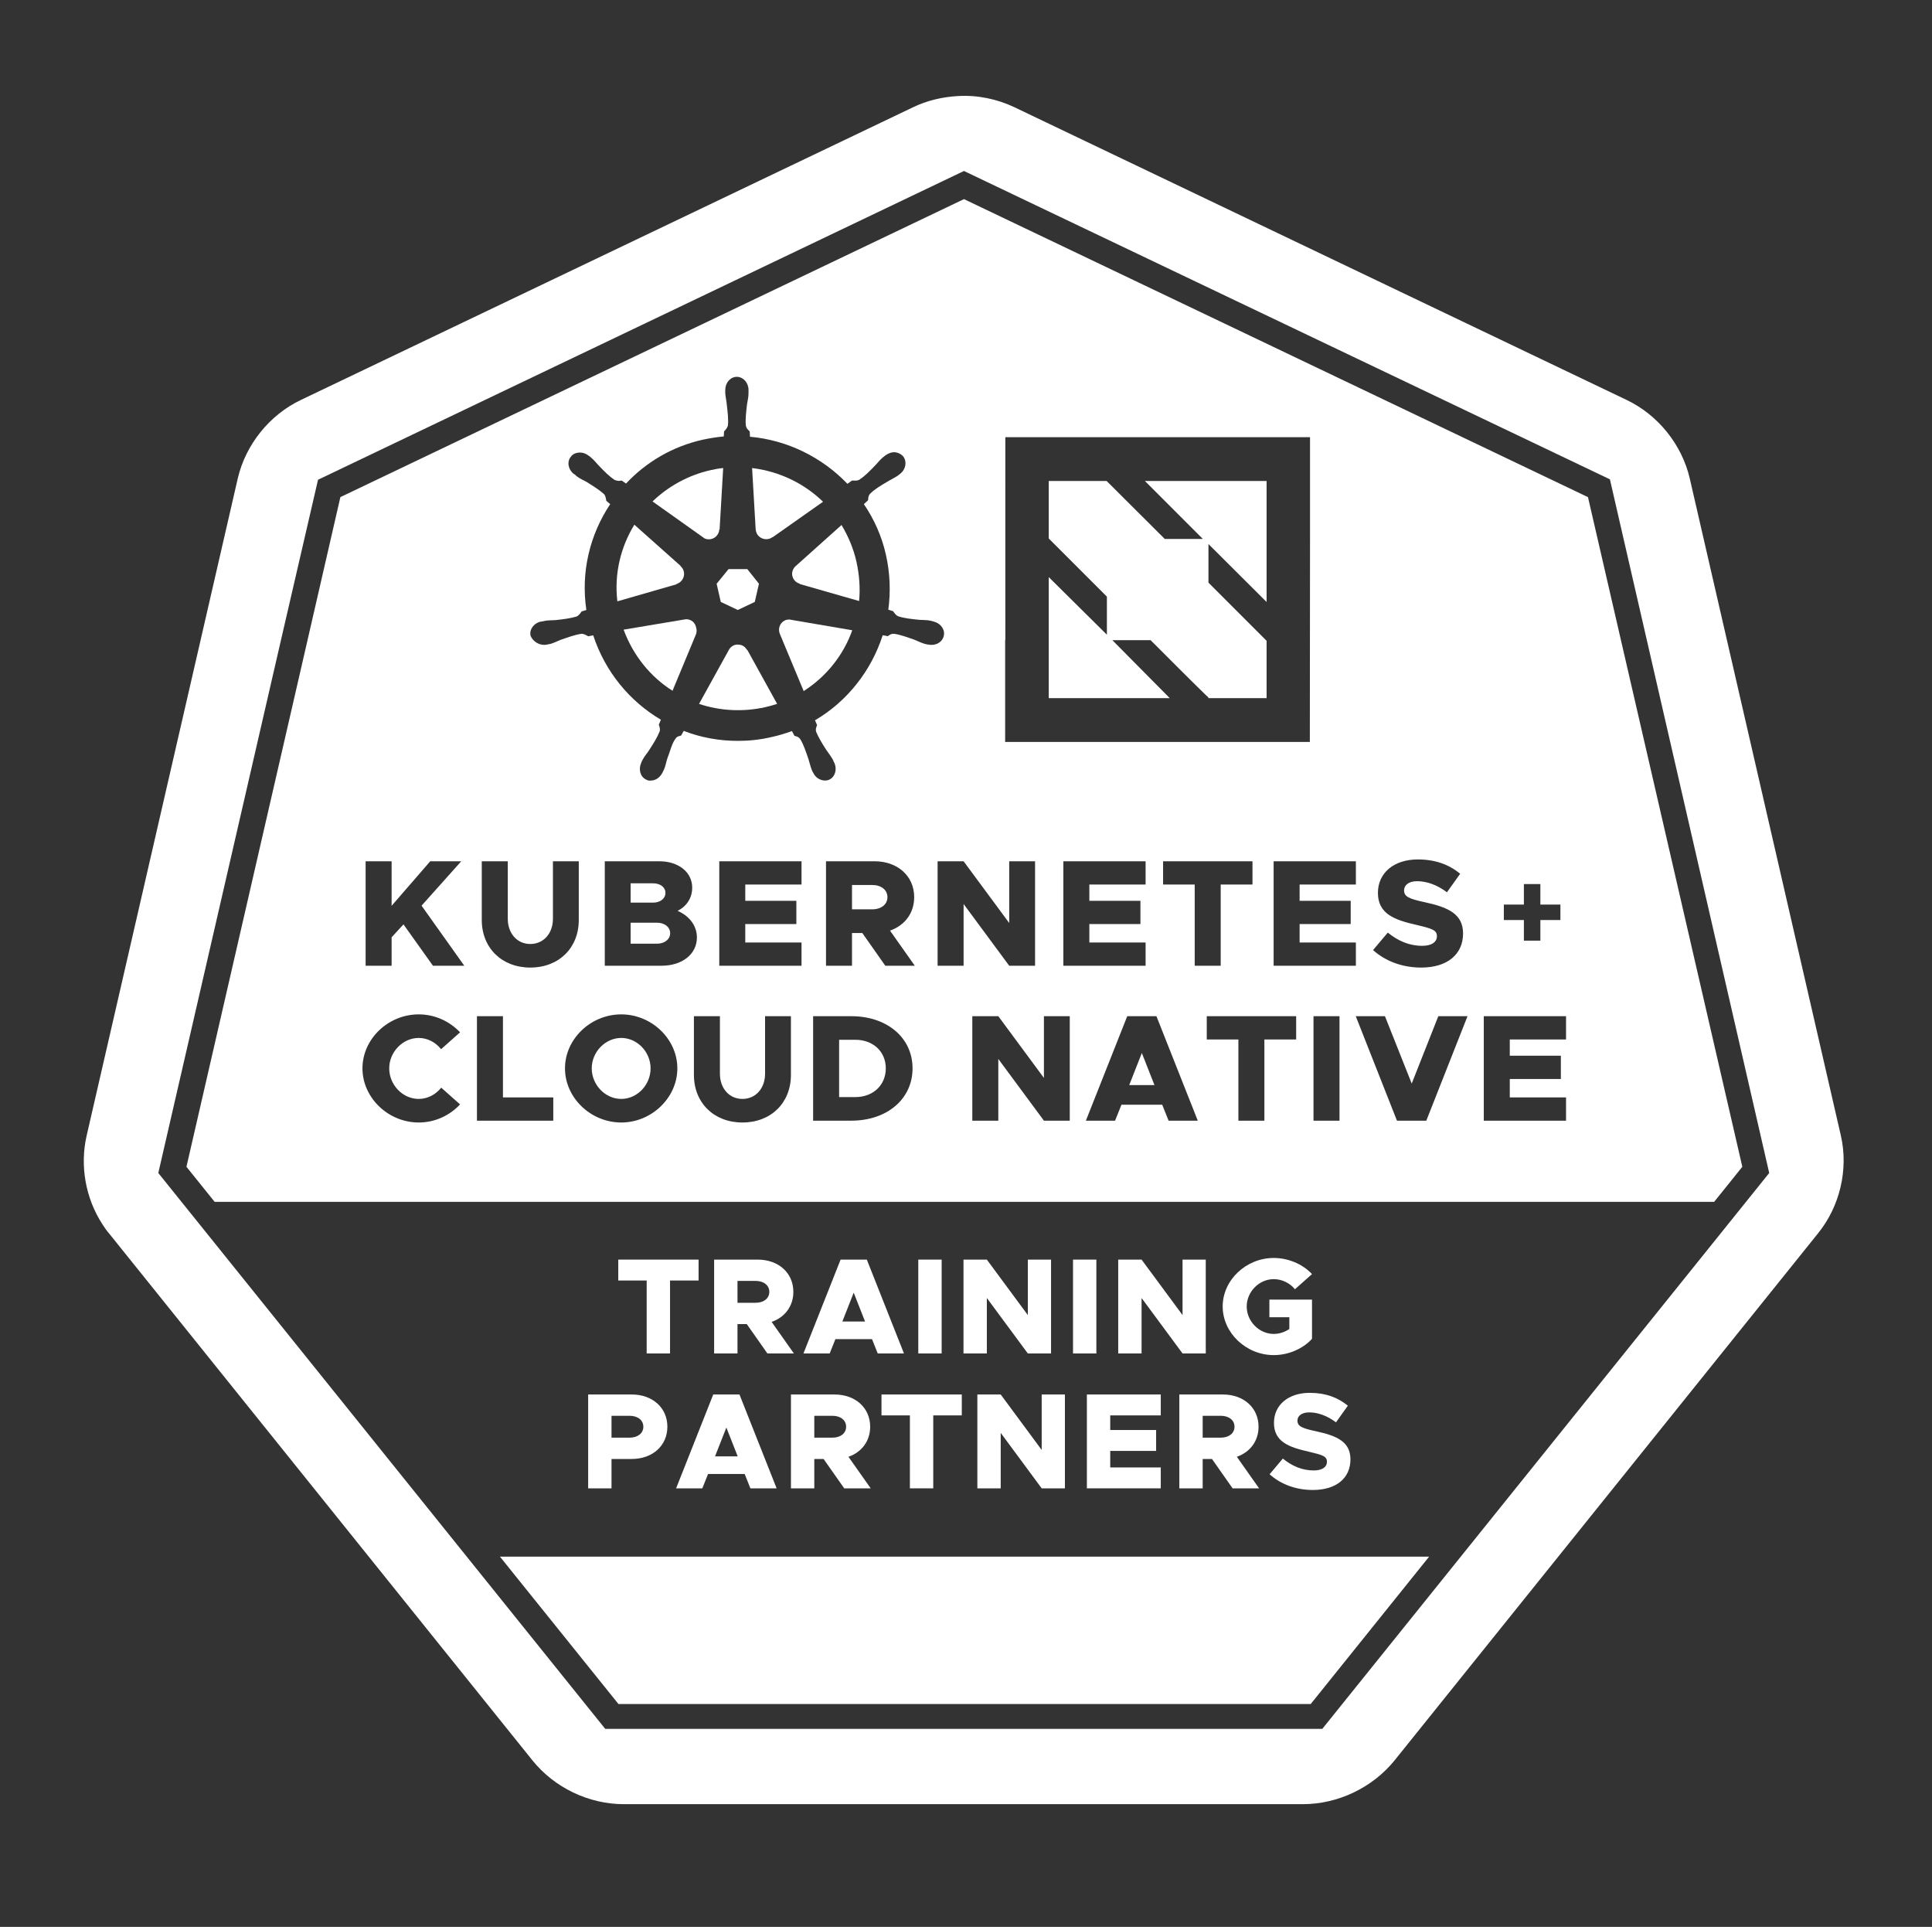 <?xml version="1.0" encoding="UTF-8"?><svg id="Layer_1" xmlns="http://www.w3.org/2000/svg" viewBox="0 0 612 610.248"><rect x="0" y="0" width="612" height="610.248" fill="#333333" stroke="none"/><defs><style>.cls-1{fill:none;}.cls-2{fill:#fff;}</style></defs><path class="cls-1" d="M132.637,328.72c2.793,0,5.394,1.397,7.08,3.564l6.02-5.346c-3.275-3.468-7.947-5.684-13.1-5.684-9.68,0-17.82,7.803-17.82,17.097,0,9.296,8.139,17.146,17.82,17.146,5.153,0,9.825-2.215,13.1-5.731l-5.972-5.298c-1.734,2.167-4.286,3.563-7.128,3.563-5.057,0-9.343-4.43-9.343-9.681,0-5.202,4.286-9.632,9.343-9.632Z"/><path class="cls-1" d="M414.976,170.685v-32.23h-96.517c-.024,21.363.031,42.728.004,64.092,0,.106-.062.184-.062.195v32.23h96.517l.058-64.287ZM401.221,190.656l-18.417-18.36v12.23l18.417,18.417v18.158h-18.417c.023-.364-.431-.579-.663-.804-5.949-5.788-11.777-11.701-17.667-17.555h-12.115l18.187,18.36h-38.331v-38.331l18.417,18.244v-12.057l-18.417-18.417v-18.216h18.331l18.417,18.36h12.057l-18.359-18.36h38.561v38.331Z"/><polygon class="cls-1" points="362.892 280.136 362.892 272.766 336.837 272.766 336.837 305.853 362.892 305.853 362.892 298.485 345.072 298.485 345.072 292.657 361.254 292.657 361.254 285.289 345.072 285.289 345.072 280.136 362.892 280.136"/><polygon class="cls-1" points="146.11 272.766 136.285 272.766 124.051 286.877 124.051 272.766 115.816 272.766 115.816 305.853 124.051 305.853 124.051 296.847 127.808 292.753 137.151 305.853 147.073 305.853 133.54 286.83 146.11 272.766"/><path class="cls-1" d="M167.976,306.431c9.055,0,15.364-6.213,15.364-15.075v-18.59h-8.188v18.205c0,4.672-2.986,7.995-7.176,7.995-4.142,0-7.128-3.323-7.128-7.995v-18.205h-8.236v18.59c0,8.862,6.358,15.075,15.364,15.075Z"/><path class="cls-1" d="M242.352,340.038c0,4.672-2.986,7.995-7.176,7.995-4.142,0-7.128-3.323-7.128-7.995v-18.205h-8.236v18.59c0,8.862,6.358,15.075,15.364,15.075,9.054,0,15.364-6.213,15.364-15.075v-18.59h-8.188v18.205Z"/><polygon class="cls-1" points="159.32 321.833 151.084 321.833 151.084 354.92 175.261 354.92 175.261 347.551 159.32 347.551 159.32 321.833"/><polygon class="cls-1" points="227.843 305.853 253.899 305.853 253.899 298.485 236.079 298.485 236.079 292.657 252.261 292.657 252.261 285.289 236.079 285.289 236.079 280.136 253.899 280.136 253.899 272.766 227.843 272.766 227.843 305.853"/><path class="cls-1" d="M196.791,321.254c-9.681,0-17.82,7.803-17.82,17.097,0,9.296,8.139,17.146,17.82,17.146,9.633,0,17.771-7.85,17.771-17.146,0-9.294-8.139-17.097-17.771-17.097ZM196.791,348.032c-5.057,0-9.344-4.43-9.344-9.681,0-5.202,4.286-9.632,9.344-9.632s9.295,4.43,9.295,9.632c0,5.25-4.238,9.681-9.295,9.681Z"/><path class="cls-1" d="M214.646,288.467c2.889-1.445,4.624-4.094,4.624-7.368,0-4.817-4.286-8.332-10.403-8.332h-17.29v33.087h17.965c6.55,0,11.221-3.66,11.221-8.958,0-3.612-2.263-6.743-6.116-8.428ZM199.764,279.749h7.128c2.264,0,3.901,1.252,3.901,3.035,0,1.782-1.638,3.082-3.901,3.082h-7.128v-6.117ZM208.096,298.87h-8.332v-6.647h8.332c2.456,0,4.19,1.397,4.19,3.324,0,1.926-1.734,3.323-4.19,3.323Z"/><polygon class="cls-1" points="266.837 418.521 274.019 418.521 270.428 409.392 266.837 418.521"/><path class="cls-1" d="M269.661,321.833h-12.088v33.087h12.088c11.366,0,19.409-6.887,19.409-16.568s-8.043-16.519-19.409-16.519ZM270.913,347.454h-5.105v-18.156h5.105c5.683,0,9.68,3.756,9.68,9.054s-3.998,9.102-9.68,9.102Z"/><path class="cls-1" d="M268.028,451.849c0-2.077-1.774-3.461-4.326-3.461h-5.754v6.922h5.754c2.553,0,4.326-1.384,4.326-3.461Z"/><polygon class="cls-1" points="386.684 305.853 386.684 280.136 396.749 280.136 396.749 272.766 368.43 272.766 368.43 280.136 378.448 280.136 378.448 305.853 386.684 305.853"/><polygon class="cls-1" points="230.09 452.108 226.499 461.237 233.681 461.237 230.09 452.108"/><path class="cls-1" d="M239.369,405.672h-5.754v6.922h5.754c2.553,0,4.326-1.384,4.326-3.461s-1.774-3.461-4.326-3.461Z"/><polygon class="cls-1" points="429.501 280.136 429.501 272.766 403.446 272.766 403.446 305.853 429.501 305.853 429.501 298.485 411.681 298.485 411.681 292.657 427.863 292.657 427.863 285.289 411.681 285.289 411.681 280.136 429.501 280.136"/><path class="cls-1" d="M450.499,299.544c-4.045,0-7.657-1.541-10.884-4.19l-4.672,5.538c4.045,3.613,9.391,5.539,15.267,5.539,8.188,0,13.245-4.142,13.245-10.788,0-6.213-4.768-8.332-12.186-9.921-4.912-1.06-6.501-1.734-6.501-3.756,0-1.638,1.493-2.89,4.141-2.89,3.083,0,6.406,1.205,9.44,3.516l4.19-5.876c-3.516-2.889-7.85-4.528-13.437-4.528-7.513,0-12.618,4.239-12.618,10.596,0,6.646,5.25,8.572,12.329,10.162,4.817,1.156,6.358,1.59,6.358,3.564,0,1.782-1.59,3.034-4.672,3.034Z"/><path class="cls-1" d="M203.79,451.849c0-2.077-1.774-3.461-4.327-3.461h-5.754v6.922h5.754c2.553,0,4.327-1.384,4.327-3.461Z"/><polygon class="cls-1" points="482.722 297.911 487.941 297.911 487.941 291.378 494.29 291.378 494.29 286.489 487.941 286.489 487.941 279.993 482.722 279.993 482.722 286.489 476.372 286.489 476.372 291.378 482.722 291.378 482.722 297.911"/><path class="cls-1" d="M391.055,451.849c0-2.077-1.774-3.461-4.327-3.461h-5.754v6.922h5.754c2.553,0,4.327-1.384,4.327-3.461Z"/><path class="cls-1" d="M357.076,321.833l-13.1,33.087h9.247l2.023-5.057h12.907l2.022,5.057h9.247l-13.1-33.087h-9.247ZM357.702,343.649l3.998-10.162,3.997,10.162h-7.995Z"/><path class="cls-1" d="M305.357,54.151l-204.614,97.785-11.666,50.465-38.93,169.092,7.354,9.145,90.349,112.35,43.863,54.544h227.159l43.863-54.544,90.348-112.35,7.354-9.145-50.465-219.688-204.614-97.654ZM415.201,539.666h-219.295l-37.545-46.679h294.349l-37.509,46.679ZM251.483,428.646h-8.394l-6.533-9.302h-2.942v9.302h-7.399v-29.724h13.802c6.577,0,11.293,4.197,11.293,10.211,0,4.543-2.683,8.048-6.879,9.518l7.052,9.995ZM304.669,441.638v6.62h-9.042v23.104h-7.398v-23.104h-9v-6.62h25.44ZM290.887,428.646v-29.724h7.399v29.724h-7.399ZM278.043,428.646l-1.817-4.543h-11.595l-1.817,4.543h-8.307l11.768-29.724h8.307l11.769,29.724h-8.307ZM264.351,441.638c6.577,0,11.293,4.197,11.293,10.211,0,4.543-2.683,8.048-6.879,9.518l7.052,9.995h-8.394l-6.533-9.302h-2.942v9.302h-7.398v-29.724h13.802ZM234.243,441.638l11.769,29.724h-8.307l-1.818-4.543h-11.595l-1.817,4.543h-8.307l11.768-29.724h8.307ZM221.289,405.542h-9.042v23.104h-7.398v-23.104h-9v-6.62h25.44v6.62ZM200.112,441.638c6.577,0,11.293,4.197,11.293,10.211s-4.716,10.211-11.293,10.211h-6.403v9.302h-7.398v-29.724h13.802ZM332.939,428.646h-7.355l-12.98-17.566v17.566h-7.399v-29.724h7.399l12.98,17.567v-17.567h7.355v29.724ZM337.33,441.638v29.724h-7.354l-12.98-17.566v17.566h-7.399v-29.724h7.399l12.98,17.567v-17.567h7.354ZM416.836,453.276c6.663,1.428,10.946,3.332,10.946,8.914,0,5.971-4.543,9.691-11.899,9.691-5.277,0-10.08-1.73-13.714-4.976l4.196-4.975c2.899,2.379,6.144,3.764,9.779,3.764,2.769,0,4.196-1.125,4.196-2.726,0-1.774-1.384-2.164-5.711-3.202-6.36-1.428-11.076-3.158-11.076-9.129,0-5.712,4.587-9.519,11.336-9.519,5.019,0,8.913,1.472,12.071,4.068l-3.764,5.278c-2.726-2.076-5.711-3.158-8.48-3.158-2.38,0-3.72,1.126-3.72,2.596,0,1.817,1.427,2.423,5.841,3.375ZM403.491,422.459c1.73,0,3.461-.562,4.932-1.558v-3.721h-6.317v-5.581h13.499v12.417c-2.985,3.246-7.572,5.149-12.114,5.149-8.784,0-16.182-7.052-16.182-15.402s7.398-15.36,16.182-15.36c4.542,0,9.129,1.904,12.114,5.106l-5.408,4.803c-1.601-1.991-4.154-3.202-6.706-3.202-4.63,0-8.568,3.98-8.568,8.653,0,4.715,3.938,8.696,8.568,8.696ZM387.377,441.638c6.577,0,11.292,4.197,11.292,10.211,0,4.543-2.683,8.048-6.879,9.518l7.052,9.995h-8.394l-6.533-9.302h-2.942v9.302h-7.399v-29.724h13.802ZM381.95,428.646h-7.354l-12.98-17.566v17.566h-7.399v-29.724h7.399l12.98,17.567v-17.567h7.354v29.724ZM367.697,441.638v6.62h-16.009v4.629h14.537v6.62h-14.537v5.235h16.009v6.619h-23.408v-29.724h23.408ZM347.298,428.646h-7.399v-29.724h7.399v29.724ZM542.988,380.637H67.997l-8.937-11.111,38.013-165.29,10.748-46.795,197.536-94.377,197.667,94.377,48.892,212.085-8.928,11.111Z"/><polygon class="cls-1" points="470.019 354.92 496.074 354.92 496.074 347.551 478.254 347.551 478.254 341.723 494.436 341.723 494.436 334.355 478.254 334.355 478.254 329.202 496.074 329.202 496.074 321.833 470.019 321.833 470.019 354.92"/><path class="cls-1" d="M298.96,201.397c.472-1.983-.944-3.966-3.116-4.533-.283-.094-.756-.189-1.039-.283-1.322-.283-2.361-.189-3.588-.283-2.644-.283-4.721-.472-6.704-1.133-.756-.283-1.322-1.228-1.605-1.605l-1.511-.472c.755-5.666.566-11.52-.756-17.375-1.322-5.949-3.777-11.331-6.988-16.053.378-.378,1.133-1.039,1.322-1.228.094-.661,0-1.322.661-2.077,1.417-1.417,3.305-2.55,5.571-3.872,1.039-.661,1.983-1.039,3.116-1.794.283-.189.566-.472.85-.661,1.794-1.416,2.172-3.872.944-5.477-.661-.755-1.605-1.228-2.55-1.322-1.039-.094-2.077.283-3.022.944-.283.189-.566.472-.85.661-1.039.85-1.605,1.7-2.455,2.55-1.794,1.888-3.305,3.399-5.005,4.533-.378.189-.755.283-1.228.283h-1.133l-1.322.944-.094.094c-8.026-8.404-19.074-13.881-30.878-14.92,0-.472-.094-1.417-.094-1.7-.472-.472-1.039-.85-1.228-1.888-.189-1.983.094-4.155.378-6.704.189-1.228.472-2.172.472-3.494v-1.039c0-2.266-1.605-4.06-3.588-4.155h-.094c-2.077,0-3.683,1.889-3.683,4.155v1.039c.094,1.322.378,2.361.472,3.494.283,2.55.566,4.721.378,6.704-.189.755-.756,1.416-1.228,1.888l-.094,1.605c-2.266.189-4.438.567-6.705,1.039-9.632,2.172-17.847,7.082-24.174,13.786l-.094.094c-.378-.283-1.039-.755-1.322-.944-.283,0-.567.094-.944.094s-.85-.094-1.322-.283c-1.7-1.133-3.211-2.644-5.005-4.533-.85-.85-1.417-1.7-2.455-2.55-.189-.189-.567-.472-.85-.661-.755-.566-1.7-.944-2.549-.944h-.095c-1.133,0-2.266.378-2.927,1.322-1.322,1.605-.85,4.06.944,5.477h.094c.283.189.567.472.756.661,1.039.755,1.983,1.228,3.116,1.794,2.266,1.416,4.06,2.55,5.571,3.872.567.566.661,1.7.755,2.172l1.228,1.039c-6.421,9.632-9.348,21.435-7.554,33.522l-1.511.472c-.377.567-.944,1.322-1.605,1.605-1.889.567-4.061.85-6.705,1.133-1.228.094-2.266,0-3.588.283-.283.094-.661.189-1.039.189h-.094c-2.172.567-3.588,2.55-3.116,4.533.755,1.7,2.455,2.833,4.344,2.833v0c.283,0,.472,0,.756-.094h.189c.283-.094.661-.189.944-.189,1.228-.378,2.172-.85,3.305-1.322,2.455-.85,4.533-1.605,6.516-1.888h.189c.756,0,1.605.566,1.983.755h.094l1.511-.283c3.777,11.52,11.52,20.869,21.435,26.723l-.661,1.605c.283.661.472,1.511.283,2.077-.755,1.889-1.983,3.872-3.399,6.043-.661,1.039-1.416,1.794-1.983,2.927-.189.283-.378.661-.472,1.039-.944,2.077-.283,4.438,1.605,5.288.472.283,1.039.378,1.511.283,1.417,0,2.833-.944,3.588-2.455.094-.283.378-.661.472-.944.567-1.227.661-2.266,1.039-3.399.944-2.455,1.511-5.099,2.833-6.704.378-.472.944-.567,1.605-.755l.85-1.511s.094,0,.094.094c5.383,2.077,11.143,3.116,17.092,3.116,3.494,0,7.082-.378,10.67-1.228,2.172-.472,4.344-1.133,6.421-1.889v.094c.283.472.661,1.228.755,1.416.661.189,1.322.283,1.889,1.133,1.039,1.7,1.7,3.777,2.55,6.232.378,1.133.567,2.172,1.039,3.399.094.283.283.661.472.944.756,1.605,2.266,2.455,3.777,2.455.472,0,.944-.094,1.322-.283,1.794-.85,2.55-3.211,1.605-5.288-.189-.283-.377-.755-.472-1.039-.661-1.133-1.322-1.983-1.983-2.927-1.416-2.172-2.55-4.06-3.305-5.855-.283-.944.094-1.605.283-2.172-.094-.189-.472-1.039-.661-1.511,10.293-6.043,17.847-15.769,21.435-26.912h.189c.472.094,1.228.189,1.417.283.566-.378,1.039-.85,2.077-.755,1.983.283,3.966,1.039,6.421,1.889,1.133.472,2.077.944,3.305,1.322.283.094.661.094.944.189h.189c.283.095.661.095.944.095,1.889,0,3.494-1.133,3.872-2.833ZM260.716,158.904l-15.959,11.237h-.094c-1.416,1.039-3.399.755-4.532-.567-.472-.567-.661-1.228-.755-1.889l-1.133-19.452c8.593,1.039,16.43,4.816,22.474,10.67ZM230.782,180.245h5.949l3.683,4.627-1.322,5.76-5.383,2.55-5.382-2.55-1.322-5.76,3.777-4.627ZM225.117,148.895c1.322-.283,2.644-.567,3.966-.661l-1.133,19.452h-.094c-.094,1.7-1.511,3.116-3.305,3.116-.756,0-1.417-.189-1.889-.661l-15.958-11.331c4.91-4.721,11.237-8.31,18.414-9.915ZM200.943,166.175l14.636,13.031v.094c1.322,1.133,1.511,3.116.378,4.533-.472.567-1.039.944-1.7,1.133v.094l-18.697,5.382c-1.039-8.687,1.039-17.186,5.382-24.268ZM220.49,200.83l-7.46,17.941c-6.988-4.438-12.465-11.142-15.486-19.358l19.169-3.211c.189,0,.472-.094.661-.094,1.511,0,2.833,1.039,3.116,2.55.283.85.189,1.511,0,2.172ZM242.397,223.965c-7.271,1.605-14.448,1.133-20.963-1.039l9.443-17.091c.567-1.039,1.605-1.7,2.739-1.7.472,0,1.039.095,1.511.283.661.283,1.133.85,1.511,1.416h.094l9.443,17.091c-1.228.378-2.455.755-3.777,1.039ZM254.578,218.866l-7.554-18.13c-.661-1.605,0-3.494,1.605-4.249.378-.189.85-.283,1.228-.283.283,0,.472,0,.756.094l19.358,3.305c-2.739,7.743-8.121,14.636-15.392,19.263ZM272.142,190.349l-18.791-5.382v-.094c-1.7-.472-2.738-2.172-2.361-3.872.189-.661.566-1.322,1.039-1.7l14.542-13.031c2.077,3.494,3.777,7.365,4.721,11.615s1.228,8.404.85,12.465Z"/><polygon class="cls-1" points="447.188 343.168 438.712 321.833 429.465 321.833 442.517 354.92 451.811 354.92 464.863 321.833 455.616 321.833 447.188 343.168"/><path class="cls-1" d="M289.587,284.132c0-6.694-5.25-11.366-12.57-11.366h-15.364v33.087h8.235v-10.355h3.275l7.272,10.355h9.343l-7.85-11.126c4.672-1.637,7.657-5.538,7.657-10.595ZM276.295,287.986h-6.406v-7.706h6.406c2.841,0,4.816,1.541,4.816,3.852,0,2.312-1.975,3.853-4.816,3.853Z"/><polygon class="cls-1" points="330.684 341.387 316.235 321.833 307.998 321.833 307.998 354.92 316.235 354.92 316.235 335.367 330.684 354.92 338.87 354.92 338.87 321.833 330.684 321.833 330.684 341.387"/><polygon class="cls-1" points="382.266 329.202 392.284 329.202 392.284 354.92 400.519 354.92 400.519 329.202 410.585 329.202 410.585 321.833 382.266 321.833 382.266 329.202"/><polygon class="cls-1" points="327.878 305.853 327.878 272.766 319.69 272.766 319.69 292.32 305.241 272.766 297.006 272.766 297.006 305.853 305.241 305.853 305.241 286.3 319.69 305.853 327.878 305.853"/><rect class="cls-1" x="416.077" y="321.833" width="8.235" height="33.087"/><path class="cls-2" d="M583.113,359.564v-0l-47.844-208.022c-2.49-10.748-10.093-20.186-20.055-24.905l-193.865-92.673c-5.505-2.622-11.797-3.932-17.958-3.539-4.85.262-9.831,1.442-14.156,3.539L95.369,126.637c-9.962,4.719-17.564,14.156-20.055,24.905l-47.844,208.022c-2.228,9.569-.393,19.924,4.981,28.182.655,1.049,1.311,1.966,2.097,2.884l134.094,166.863c6.947,8.651,17.827,13.894,28.969,13.894h215.1c11.142,0,22.021-5.243,28.968-13.763l134.094-166.863c7.078-8.651,9.831-20.448,7.341-31.197ZM553.083,380.637l-90.348,112.35-43.863,54.544h-227.159l-43.863-54.544-90.349-112.35-7.354-9.145,38.93-169.092,11.666-50.465,204.614-97.785,204.614,97.654,50.465,219.688-7.354,9.145Z"/><path class="cls-2" d="M236.637,205.835c-.378-.567-.85-1.133-1.511-1.416-.472-.189-1.039-.283-1.511-.283-1.133,0-2.172.661-2.739,1.7l-9.443,17.091c6.516,2.172,13.692,2.644,20.963,1.039,1.322-.283,2.55-.661,3.777-1.039l-9.443-17.091h-.094Z"/><polygon class="cls-2" points="228.327 190.632 233.71 193.181 239.092 190.632 240.414 184.872 236.731 180.245 230.782 180.245 227.005 184.872 228.327 190.632"/><path class="cls-2" d="M214.258,184.966c.661-.189,1.228-.566,1.7-1.133,1.133-1.416.944-3.399-.378-4.533v-.094l-14.636-13.031c-4.344,7.082-6.421,15.581-5.382,24.268l18.697-5.382v-.094Z"/><path class="cls-2" d="M217.374,196.109c-.189,0-.472.094-.661.094l-19.169,3.211c3.022,8.215,8.499,14.92,15.486,19.358l7.46-17.941c.189-.661.283-1.322,0-2.172-.283-1.511-1.605-2.55-3.116-2.55Z"/><path class="cls-2" d="M224.55,170.802c1.794,0,3.21-1.416,3.305-3.116h.094l1.133-19.452c-1.322.094-2.644.378-3.966.661-7.177,1.605-13.503,5.194-18.414,9.915l15.958,11.331c.472.472,1.133.661,1.889.661Z"/><path class="cls-2" d="M305.357,63.064l-197.536,94.377-10.748,46.795-38.013,165.29,8.937,11.111h474.991l8.928-11.111-48.892-212.085-197.667-94.377ZM476.372,286.489h6.35v-6.496h5.219v6.496h6.349v4.889h-6.349v6.533h-5.219v-6.533h-6.35v-4.889ZM448.813,292.946c-7.079-1.59-12.329-3.516-12.329-10.162,0-6.358,5.106-10.596,12.618-10.596,5.587,0,9.921,1.638,13.437,4.528l-4.19,5.876c-3.034-2.311-6.358-3.516-9.44-3.516-2.649,0-4.141,1.252-4.141,2.89,0,2.022,1.59,2.696,6.501,3.756,7.418,1.589,12.186,3.708,12.186,9.921,0,6.646-5.057,10.788-13.245,10.788-5.876,0-11.222-1.926-15.267-5.539l4.672-5.538c3.227,2.649,6.839,4.19,10.884,4.19,3.082,0,4.672-1.252,4.672-3.034,0-1.975-1.541-2.408-6.358-3.564ZM427.863,285.289v7.368h-16.182v5.828h17.82v7.368h-26.055v-33.087h26.055v7.369h-17.82v5.153h16.182ZM368.43,280.136v-7.369h28.319v7.369h-10.066v25.718h-8.235v-25.718h-10.018ZM361.254,285.289v7.368h-16.182v5.828h17.82v7.368h-26.055v-33.087h26.055v7.369h-17.82v5.153h16.182ZM318.401,202.742c0-.01.062-.089.062-.195.026-21.364-.028-42.729-.004-64.092h96.517v32.23l-.058,64.287h-96.517v-32.23ZM152.613,272.766h8.236v18.205c0,4.672,2.986,7.995,7.128,7.995,4.19,0,7.176-3.323,7.176-7.995v-18.205h8.188v18.59c0,8.862-6.309,15.075-15.364,15.075-9.006,0-15.364-6.213-15.364-15.075v-18.59ZM132.637,348.032c2.842,0,5.394-1.397,7.128-3.563l5.972,5.298c-3.275,3.516-7.947,5.731-13.1,5.731-9.68,0-17.82-7.85-17.82-17.146,0-9.294,8.139-17.097,17.82-17.097,5.153,0,9.825,2.215,13.1,5.684l-6.02,5.346c-1.686-2.168-4.286-3.564-7.08-3.564-5.057,0-9.343,4.43-9.343,9.632,0,5.25,4.286,9.681,9.343,9.681ZM137.151,305.853l-9.343-13.1-3.757,4.094v9.006h-8.235v-33.087h8.235v14.111l12.233-14.111h9.825l-12.57,14.064,13.533,19.024h-9.922ZM175.261,354.92h-24.177v-33.087h8.235v25.719h15.942v7.368ZM196.791,355.498c-9.681,0-17.82-7.85-17.82-17.146,0-9.294,8.139-17.097,17.82-17.097,9.633,0,17.771,7.803,17.771,17.097,0,9.296-8.139,17.146-17.771,17.146ZM209.541,305.853h-17.965v-33.087h17.29c6.117,0,10.403,3.516,10.403,8.332,0,3.274-1.734,5.923-4.624,7.368,3.853,1.686,6.116,4.817,6.116,8.428,0,5.298-4.672,8.958-11.221,8.958ZM250.54,340.423c0,8.862-6.309,15.075-15.364,15.075-9.006,0-15.364-6.213-15.364-15.075v-18.59h8.236v18.205c0,4.672,2.986,7.995,7.128,7.995,4.19,0,7.176-3.323,7.176-7.995v-18.205h8.188v18.59ZM253.899,280.136h-17.82v5.153h16.182v7.368h-16.182v5.828h17.82v7.368h-26.055v-33.087h26.055v7.369ZM269.661,354.92h-12.088v-33.087h12.088c11.366,0,19.409,6.839,19.409,16.519s-8.043,16.568-19.409,16.568ZM280.437,305.853l-7.272-10.355h-3.275v10.355h-8.235v-33.087h15.364c7.32,0,12.57,4.672,12.57,11.366,0,5.057-2.986,8.958-7.657,10.595l7.85,11.126h-9.343ZM294.144,204.135h-.189c-.283-.094-.661-.094-.944-.189-1.228-.378-2.172-.85-3.305-1.322-2.455-.85-4.438-1.605-6.421-1.889-1.039-.094-1.511.378-2.077.755-.189-.094-.944-.189-1.417-.283h-.189c-3.588,11.143-11.142,20.869-21.435,26.912.189.472.566,1.322.661,1.511-.189.567-.567,1.228-.283,2.172.755,1.794,1.889,3.683,3.305,5.855.661.944,1.322,1.794,1.983,2.927.094.283.283.755.472,1.039.944,2.078.189,4.438-1.605,5.288-.378.189-.85.283-1.322.283-1.511,0-3.021-.85-3.777-2.455-.189-.283-.378-.661-.472-.944-.472-1.227-.661-2.266-1.039-3.399-.85-2.455-1.511-4.533-2.55-6.232-.567-.85-1.228-.944-1.889-1.133-.094-.189-.472-.944-.755-1.416v-.094c-2.077.755-4.249,1.416-6.421,1.889-3.588.85-7.177,1.228-10.67,1.228-5.949,0-11.709-1.039-17.092-3.116,0-.094-.094-.094-.094-.094l-.85,1.511c-.661.189-1.228.283-1.605.755-1.322,1.605-1.888,4.249-2.833,6.704-.378,1.133-.472,2.172-1.039,3.399-.094.283-.378.661-.472.944-.755,1.511-2.172,2.455-3.588,2.455-.472.094-1.039,0-1.511-.283-1.889-.85-2.55-3.211-1.605-5.288.094-.378.283-.755.472-1.039.567-1.133,1.322-1.889,1.983-2.927,1.417-2.172,2.644-4.155,3.399-6.043.189-.567,0-1.416-.283-2.077l.661-1.605c-9.915-5.854-17.658-15.203-21.435-26.723l-1.511.283h-.094c-.378-.189-1.228-.755-1.983-.755h-.189c-1.983.283-4.061,1.039-6.516,1.888-1.133.472-2.077.944-3.305,1.322-.283,0-.661.094-.944.189h-.189c-.283.094-.472.094-.756.094v-0c-1.888,0-3.588-1.133-4.344-2.833-.472-1.983.944-3.966,3.116-4.533h.094c.378,0,.755-.094,1.039-.189,1.322-.283,2.361-.189,3.588-.283,2.644-.283,4.816-.567,6.705-1.133.661-.283,1.228-1.039,1.605-1.605l1.511-.472c-1.794-12.087,1.133-23.89,7.554-33.522l-1.228-1.039c-.094-.472-.189-1.605-.755-2.172-1.511-1.322-3.305-2.455-5.571-3.872-1.133-.567-2.077-1.039-3.116-1.794-.189-.189-.472-.472-.756-.661h-.094c-1.794-1.416-2.266-3.872-.944-5.477.661-.944,1.794-1.322,2.927-1.322h.095c.85,0,1.794.378,2.549.944.283.189.661.472.85.661,1.039.85,1.605,1.7,2.455,2.55,1.794,1.888,3.305,3.399,5.005,4.533.472.189.944.283,1.322.283s.661-.094.944-.094c.283.189.944.661,1.322.944l.094-.094c6.327-6.704,14.542-11.615,24.174-13.786,2.266-.472,4.438-.85,6.705-1.039l.094-1.605c.472-.472,1.039-1.133,1.228-1.888.189-1.983-.094-4.155-.378-6.704-.094-1.133-.378-2.172-.472-3.494v-1.039c0-2.266,1.605-4.155,3.683-4.155h.094c1.983.094,3.588,1.889,3.588,4.155v1.039c0,1.322-.283,2.266-.472,3.494-.283,2.55-.566,4.721-.378,6.704.189,1.039.756,1.416,1.228,1.888,0,.283.094,1.228.094,1.7,11.804,1.039,22.852,6.516,30.878,14.92l.094-.094,1.322-.944h1.133c.472,0,.85-.094,1.228-.283,1.7-1.133,3.21-2.644,5.005-4.533.85-.85,1.416-1.7,2.455-2.55.283-.189.567-.472.85-.661.944-.661,1.983-1.039,3.022-.944.944.094,1.889.567,2.55,1.322,1.228,1.605.85,4.06-.944,5.477-.283.189-.566.472-.85.661-1.133.755-2.078,1.133-3.116,1.794-2.266,1.322-4.155,2.455-5.571,3.872-.661.755-.566,1.416-.661,2.077-.189.189-.944.85-1.322,1.228,3.21,4.721,5.666,10.104,6.988,16.053,1.322,5.855,1.511,11.709.756,17.375l1.511.472c.283.378.85,1.322,1.605,1.605,1.983.661,4.06.85,6.704,1.133,1.228.094,2.266,0,3.588.283.283.094.755.189,1.039.283,2.172.567,3.588,2.55,3.116,4.533-.378,1.7-1.983,2.833-3.872,2.833-.283,0-.661,0-.944-.095ZM305.241,305.853h-8.236v-33.087h8.236l14.448,19.554v-19.554h8.188v33.087h-8.188l-14.448-19.553v19.553ZM338.87,354.92h-8.187l-14.448-19.553v19.553h-8.237v-33.087h8.237l14.448,19.554v-19.554h8.187v33.087ZM370.176,354.92l-2.022-5.057h-12.907l-2.023,5.057h-9.247l13.1-33.087h9.247l13.1,33.087h-9.247ZM410.585,329.202h-10.066v25.718h-8.235v-25.718h-10.018v-7.369h28.319v7.369ZM424.312,354.92h-8.235v-33.087h8.235v33.087ZM451.811,354.92h-9.294l-13.052-33.087h9.247l8.476,21.336,8.428-21.336h9.247l-13.052,33.087ZM496.074,329.202h-17.82v5.153h16.182v7.368h-16.182v5.828h17.82v7.368h-26.055v-33.087h26.055v7.369Z"/><polygon class="cls-2" points="357.702 343.649 365.697 343.649 361.7 333.488 357.702 343.649"/><path class="cls-2" d="M249.857,196.203c-.378,0-.85.094-1.228.283-1.605.755-2.266,2.644-1.605,4.249l7.554,18.13c7.271-4.627,12.653-11.52,15.392-19.263l-19.358-3.305c-.283-.094-.472-.094-.756-.094Z"/><path class="cls-2" d="M266.571,166.269l-14.542,13.031c-.472.378-.85,1.039-1.039,1.7-.378,1.7.661,3.399,2.361,3.872v.094l18.791,5.382c.378-4.06.094-8.215-.85-12.465s-2.644-8.121-4.721-11.615Z"/><path class="cls-2" d="M196.791,328.72c-5.057,0-9.344,4.43-9.344,9.632,0,5.25,4.286,9.681,9.344,9.681s9.295-4.43,9.295-9.681c0-5.202-4.238-9.632-9.295-9.632Z"/><path class="cls-2" d="M208.096,292.223h-8.332v6.647h8.332c2.456,0,4.19-1.397,4.19-3.323,0-1.927-1.734-3.324-4.19-3.324Z"/><path class="cls-2" d="M210.794,282.784c0-1.783-1.638-3.035-3.901-3.035h-7.128v6.117h7.128c2.264,0,3.901-1.301,3.901-3.082Z"/><polygon class="cls-2" points="195.906 539.666 415.201 539.666 452.71 492.987 158.362 492.987 195.906 539.666"/><path class="cls-2" d="M270.913,329.298h-5.105v18.156h5.105c5.683,0,9.68-3.805,9.68-9.102s-3.998-9.054-9.68-9.054Z"/><path class="cls-2" d="M240.131,169.574c1.133,1.322,3.116,1.605,4.532.567h.094l15.959-11.237c-6.043-5.854-13.881-9.632-22.474-10.67l1.133,19.452c.094.661.283,1.322.755,1.889Z"/><path class="cls-2" d="M276.295,280.28h-6.406v7.706h6.406c2.841,0,4.816-1.541,4.816-3.853,0-2.311-1.975-3.852-4.816-3.852Z"/><polygon class="cls-2" points="195.848 405.542 204.848 405.542 204.848 428.646 212.246 428.646 212.246 405.542 221.289 405.542 221.289 398.922 195.848 398.922 195.848 405.542"/><path class="cls-2" d="M251.31,409.133c0-6.014-4.716-10.211-11.293-10.211h-13.802v29.724h7.399v-9.302h2.942l6.533,9.302h8.394l-7.052-9.995c4.197-1.471,6.879-4.975,6.879-9.518ZM239.369,412.594h-5.754v-6.922h5.754c2.553,0,4.326,1.384,4.326,3.461s-1.774,3.461-4.326,3.461Z"/><path class="cls-2" d="M266.275,398.922l-11.768,29.724h8.307l1.817-4.543h11.595l1.817,4.543h8.307l-11.769-29.724h-8.307ZM266.837,418.521l3.591-9.129,3.591,9.129h-7.182Z"/><rect class="cls-2" x="290.887" y="398.922" width="7.399" height="29.724"/><polygon class="cls-2" points="325.584 416.488 312.604 398.922 305.205 398.922 305.205 428.646 312.604 428.646 312.604 411.08 325.584 428.646 332.939 428.646 332.939 398.922 325.584 398.922 325.584 416.488"/><rect class="cls-2" x="339.899" y="398.922" width="7.399" height="29.724"/><polygon class="cls-2" points="374.596 416.488 361.616 398.922 354.217 398.922 354.217 428.646 361.616 428.646 361.616 411.08 374.596 428.646 381.95 428.646 381.95 398.922 374.596 398.922 374.596 416.488"/><path class="cls-2" d="M403.491,405.11c2.552,0,5.104,1.211,6.706,3.202l5.408-4.803c-2.985-3.202-7.572-5.106-12.114-5.106-8.784,0-16.182,7.01-16.182,15.36s7.398,15.402,16.182,15.402c4.542,0,9.129-1.903,12.114-5.149v-12.417h-13.499v5.581h6.317v3.721c-1.471.996-3.202,1.558-4.932,1.558-4.63,0-8.568-3.981-8.568-8.696,0-4.673,3.938-8.653,8.568-8.653Z"/><path class="cls-2" d="M186.311,471.362h7.398v-9.302h6.403c6.577,0,11.293-4.197,11.293-10.211s-4.716-10.211-11.293-10.211h-13.802v29.724ZM193.709,448.388h5.754c2.553,0,4.327,1.384,4.327,3.461s-1.774,3.461-4.327,3.461h-5.754v-6.922Z"/><path class="cls-2" d="M214.168,471.362h8.307l1.817-4.543h11.595l1.818,4.543h8.307l-11.769-29.724h-8.307l-11.768,29.724ZM230.09,452.108l3.591,9.129h-7.182l3.591-9.129Z"/><path class="cls-2" d="M250.549,471.362h7.398v-9.302h2.942l6.533,9.302h8.394l-7.052-9.995c4.197-1.471,6.879-4.975,6.879-9.518,0-6.014-4.716-10.211-11.293-10.211h-13.802v29.724ZM257.947,448.388h5.754c2.553,0,4.326,1.384,4.326,3.461s-1.774,3.461-4.326,3.461h-5.754v-6.922Z"/><polygon class="cls-2" points="279.229 448.258 288.229 448.258 288.229 471.362 295.627 471.362 295.627 448.258 304.669 448.258 304.669 441.638 279.229 441.638 279.229 448.258"/><polygon class="cls-2" points="329.976 459.204 316.996 441.638 309.597 441.638 309.597 471.362 316.996 471.362 316.996 453.796 329.976 471.362 337.33 471.362 337.33 441.638 329.976 441.638 329.976 459.204"/><polygon class="cls-2" points="344.289 471.362 367.697 471.362 367.697 464.743 351.688 464.743 351.688 459.507 366.225 459.507 366.225 452.887 351.688 452.887 351.688 448.258 367.697 448.258 367.697 441.638 344.289 441.638 344.289 471.362"/><path class="cls-2" d="M373.575,471.362h7.399v-9.302h2.942l6.533,9.302h8.394l-7.052-9.995c4.196-1.471,6.879-4.975,6.879-9.518,0-6.014-4.715-10.211-11.292-10.211h-13.802v29.724ZM380.974,448.388h5.754c2.553,0,4.327,1.384,4.327,3.461s-1.774,3.461-4.327,3.461h-5.754v-6.922Z"/><path class="cls-2" d="M414.716,447.305c2.769,0,5.754,1.082,8.48,3.158l3.764-5.278c-3.158-2.596-7.052-4.068-12.071-4.068-6.749,0-11.336,3.807-11.336,9.519,0,5.971,4.716,7.701,11.076,9.129,4.327,1.038,5.711,1.427,5.711,3.202,0,1.601-1.427,2.726-4.196,2.726-3.635,0-6.88-1.385-9.779-3.764l-4.196,4.975c3.634,3.246,8.437,4.976,13.714,4.976,7.356,0,11.899-3.721,11.899-9.691,0-5.581-4.284-7.485-10.946-8.914-4.414-.951-5.841-1.557-5.841-3.375,0-1.471,1.341-2.596,3.72-2.596Z"/><path class="cls-2" d="M381.019,170.685h-12.057l-18.417-18.36h-18.331v18.216l18.417,18.417v12.057l-18.417-18.244v38.331h38.331l-18.187-18.36h12.115c5.89,5.854,11.718,11.767,17.667,17.555.232.226.687.44.663.804h18.417v-18.158l-18.417-18.417v-12.23l18.417,18.36v-38.331h-38.561l18.359,18.36Z"/></svg>